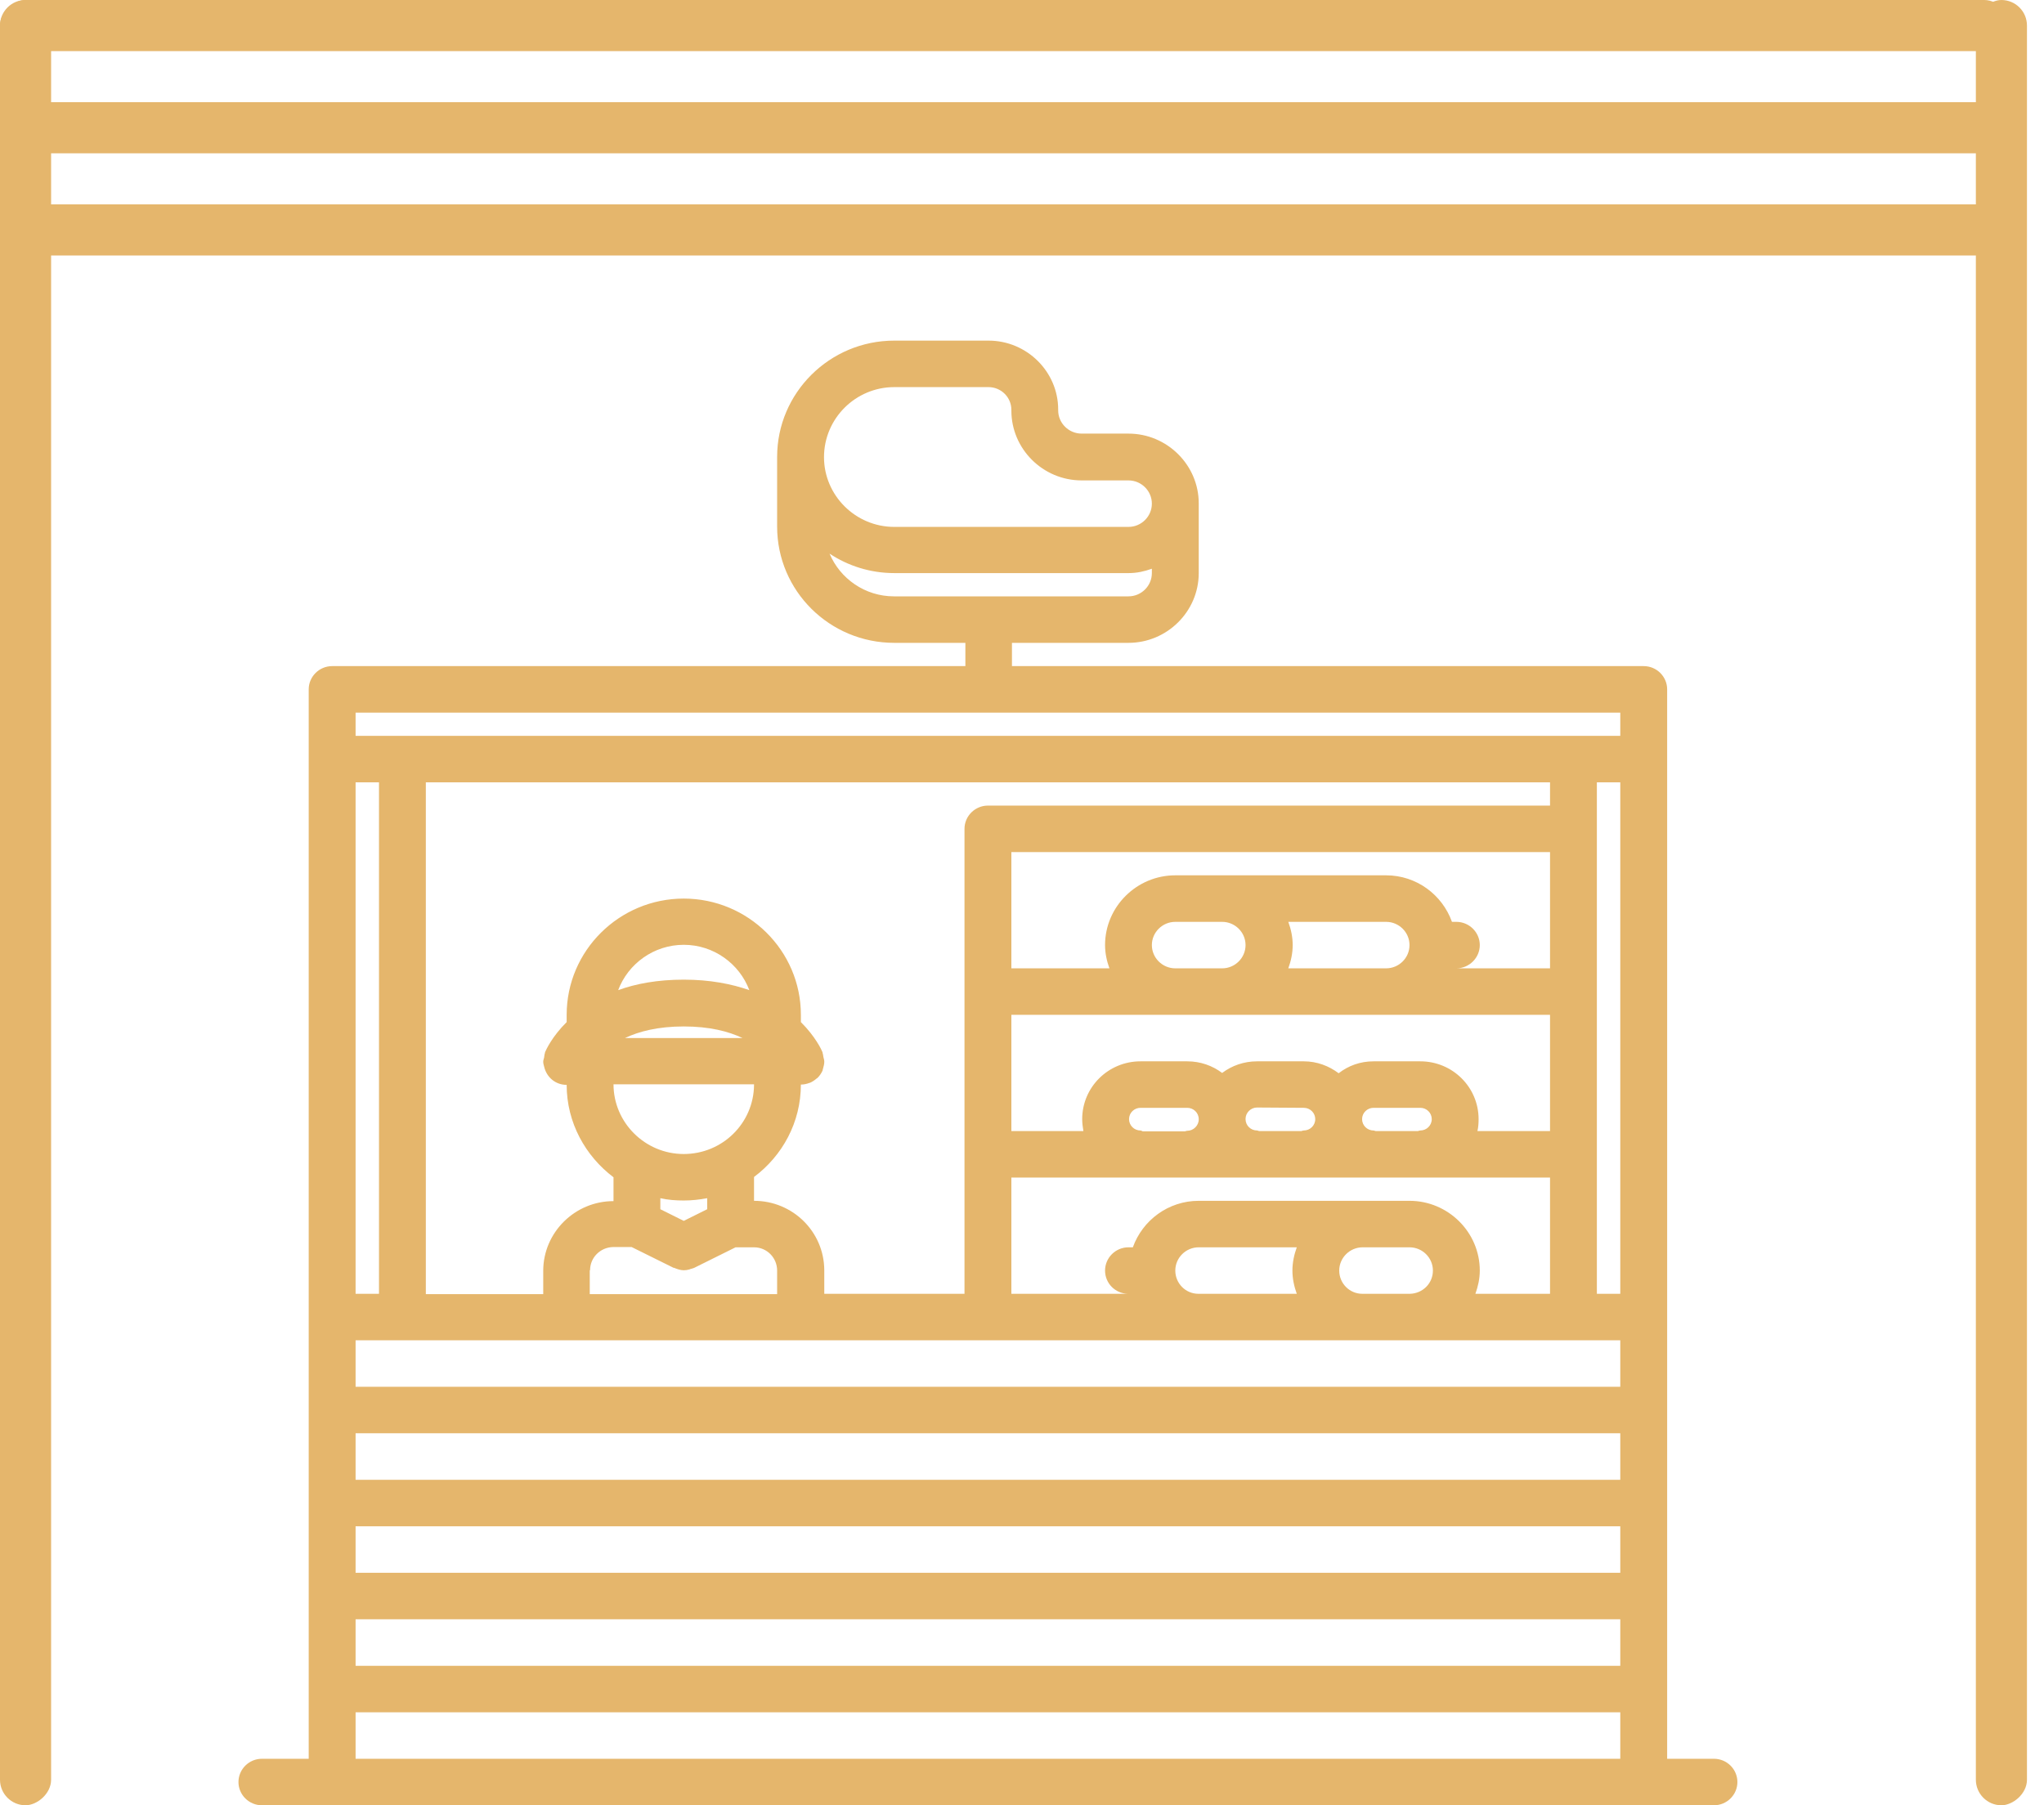 <svg width="60" height="53" viewBox="0 0 60 53" fill="none" xmlns="http://www.w3.org/2000/svg">
<path d="M50.312 51.635H48.938V38.667V22.286V20.238C48.938 19.863 48.628 19.556 48.25 19.556H29.705V18.873H33.125C34.259 18.873 35.188 17.952 35.188 16.825V14.778C35.188 13.652 34.259 12.73 33.125 12.73H31.75C31.372 12.73 31.062 12.423 31.062 12.048V12.039C31.062 12.039 31.062 12.031 31.062 12.022C31.062 10.913 30.143 10 29.017 10H26.25C24.351 10 22.812 11.536 22.812 13.413V15.46C22.812 17.346 24.351 18.873 26.25 18.873C26.25 18.873 26.25 18.873 26.259 18.873H28.338V19.556H9.75C9.372 19.556 9.062 19.863 9.062 20.238V22.286V22.294V38.667V51.635H7.688C7.309 51.635 7 51.942 7 52.318C7 52.693 7.309 53 7.688 53H50.312C50.691 53 51 52.693 51 52.318C51 51.942 50.691 51.635 50.312 51.635ZM26.25 11.365H29.017C29.387 11.365 29.688 11.664 29.688 12.031V12.039C29.688 12.039 29.688 12.048 29.688 12.056C29.688 13.182 30.616 14.104 31.75 14.104H33.125C33.503 14.104 33.812 14.411 33.812 14.786C33.812 15.162 33.503 15.469 33.125 15.469H26.25C25.116 15.469 24.188 14.547 24.188 13.421C24.188 12.287 25.116 11.365 26.25 11.365ZM24.351 16.254C24.892 16.612 25.545 16.825 26.25 16.825H33.125C33.125 16.825 33.125 16.825 33.134 16.825C33.374 16.825 33.598 16.774 33.812 16.697V16.825C33.812 17.201 33.503 17.508 33.125 17.508H29.034C29.026 17.508 29.026 17.508 29.017 17.508C29.009 17.508 29.009 17.508 29 17.508H26.25C26.25 17.508 26.25 17.508 26.241 17.508C25.391 17.508 24.66 16.988 24.351 16.254ZM47.562 20.921V21.603H10.438V20.921H47.562ZM10.438 22.968H11.125V37.984H10.438V22.968ZM45.5 22.968V23.651H29C28.622 23.651 28.312 23.958 28.312 24.333V37.984H24.196V37.302C24.196 37.293 24.196 37.293 24.196 37.285C24.188 36.158 23.268 35.254 22.134 35.254V34.554C22.967 33.931 23.509 32.95 23.509 31.841C23.595 31.841 23.68 31.824 23.766 31.79C23.766 31.79 23.766 31.79 23.775 31.79C23.852 31.756 23.913 31.713 23.973 31.662C23.981 31.654 23.99 31.654 23.998 31.645C24.059 31.585 24.11 31.509 24.145 31.432C24.153 31.406 24.153 31.381 24.162 31.363C24.179 31.304 24.196 31.235 24.196 31.176C24.196 31.176 24.196 31.176 24.196 31.167C24.196 31.116 24.179 31.073 24.17 31.031C24.162 30.988 24.162 30.954 24.145 30.911V30.903C24.145 30.903 24.145 30.903 24.145 30.894C24.119 30.826 23.938 30.433 23.509 30.007V29.794C23.509 27.908 21.962 26.381 20.071 26.381C18.18 26.381 16.634 27.908 16.634 29.794V30.007C16.204 30.433 16.032 30.817 15.998 30.894C15.998 30.894 15.998 30.894 15.998 30.903V30.911C15.98 30.954 15.98 31.005 15.972 31.048C15.963 31.09 15.946 31.125 15.946 31.167C15.946 31.167 15.946 31.167 15.946 31.176C15.946 31.227 15.963 31.27 15.972 31.312C16.041 31.619 16.298 31.85 16.634 31.85C16.634 32.959 17.184 33.94 18.009 34.563V35.263C16.874 35.263 15.946 36.184 15.946 37.31V37.993H12.5V22.968H45.5ZM47.562 22.968V37.984H46.875V22.968H47.562ZM43.309 37.984C43.386 37.771 43.438 37.541 43.438 37.302C43.438 36.175 42.509 35.254 41.375 35.254H35.188C34.294 35.254 33.538 35.826 33.254 36.619H33.125C32.747 36.619 32.438 36.926 32.438 37.302C32.438 37.677 32.738 37.976 33.108 37.984H29.688V34.571H45.5V37.984H43.309ZM39.991 37.984C39.613 37.984 39.312 37.677 39.312 37.302C39.312 36.926 39.622 36.619 40 36.619H41.375C41.753 36.619 42.062 36.926 42.062 37.302C42.062 37.677 41.762 37.976 41.384 37.984H39.991ZM35.179 37.984C34.801 37.984 34.5 37.677 34.5 37.302C34.5 36.926 34.809 36.619 35.188 36.619H38.066C37.989 36.832 37.938 37.063 37.938 37.302C37.938 37.541 37.989 37.771 38.066 37.984H35.179ZM45.5 25.016V28.429H42.75C43.128 28.429 43.438 28.121 43.438 27.746C43.438 27.371 43.128 27.064 42.75 27.064H42.621C42.337 26.27 41.581 25.698 40.688 25.698H34.5C33.366 25.698 32.438 26.62 32.438 27.746C32.438 27.985 32.489 28.215 32.566 28.429H29.688V25.016H45.5ZM33.477 33.189C33.288 33.189 33.142 33.036 33.142 32.856C33.142 32.669 33.297 32.524 33.477 32.524H34.852C35.033 32.524 35.188 32.669 35.188 32.856C35.188 32.856 35.188 32.856 35.188 32.865C35.188 33.044 35.033 33.198 34.852 33.198C34.827 33.198 34.809 33.206 34.784 33.215H33.546C33.52 33.206 33.495 33.189 33.477 33.189ZM38.273 32.524C38.462 32.524 38.608 32.677 38.608 32.856C38.608 33.044 38.453 33.189 38.273 33.189C38.247 33.189 38.23 33.198 38.204 33.206H36.966C36.941 33.206 36.923 33.189 36.898 33.189C36.717 33.189 36.562 33.044 36.562 32.856C36.562 32.856 36.562 32.856 36.562 32.848C36.562 32.84 36.562 32.848 36.562 32.848C36.562 32.669 36.717 32.515 36.898 32.515L38.273 32.524ZM41.693 32.524C41.882 32.524 42.028 32.677 42.028 32.856C42.028 33.044 41.873 33.189 41.693 33.189C41.667 33.189 41.65 33.198 41.624 33.206H40.387C40.361 33.206 40.344 33.189 40.318 33.189C40.129 33.189 39.983 33.036 39.983 32.856C39.983 32.669 40.138 32.524 40.318 32.524H41.693ZM41.693 31.159H40.318C39.931 31.159 39.579 31.287 39.295 31.509C39.012 31.295 38.659 31.159 38.273 31.159H36.898C36.511 31.159 36.159 31.287 35.875 31.5C35.591 31.287 35.239 31.159 34.852 31.159H33.477C32.532 31.159 31.767 31.918 31.767 32.856C31.767 32.976 31.784 33.095 31.802 33.206H29.688V29.794H45.5V33.206H43.369C43.395 33.095 43.403 32.976 43.403 32.856C43.403 31.918 42.638 31.159 41.693 31.159ZM34.5 28.429C34.122 28.429 33.812 28.121 33.812 27.746C33.812 27.371 34.122 27.064 34.5 27.064H35.875C36.253 27.064 36.562 27.371 36.562 27.746C36.562 28.121 36.253 28.429 35.875 28.429H34.5ZM40.688 27.064C41.066 27.064 41.375 27.371 41.375 27.746C41.375 28.121 41.066 28.429 40.688 28.429H37.817C37.895 28.215 37.946 27.985 37.946 27.746C37.946 27.507 37.895 27.277 37.817 27.064H40.688ZM17.321 37.293C17.321 36.918 17.622 36.619 18 36.611H18.009H18.541L19.762 37.216C19.77 37.225 19.779 37.216 19.796 37.225C19.882 37.259 19.977 37.293 20.071 37.293C20.131 37.293 20.183 37.285 20.243 37.267C20.26 37.259 20.277 37.25 20.294 37.25C20.32 37.242 20.346 37.233 20.372 37.225L21.592 36.619H22.125C22.125 36.619 22.125 36.619 22.134 36.619C22.512 36.619 22.812 36.926 22.812 37.302C22.812 37.302 22.812 37.302 22.812 37.31V37.993H17.312V37.293H17.321ZM20.071 28.761C19.298 28.761 18.662 28.881 18.146 29.069C18.438 28.292 19.195 27.738 20.071 27.738C20.948 27.738 21.704 28.292 21.996 29.069C21.48 28.889 20.845 28.761 20.071 28.761ZM21.798 30.476H18.344C18.756 30.28 19.315 30.135 20.071 30.135C20.827 30.135 21.386 30.28 21.798 30.476ZM22.134 31.841V31.85C22.125 32.976 21.206 33.88 20.071 33.88C18.937 33.88 18.009 32.959 18.009 31.833H22.134V31.841ZM20.071 35.245C20.303 35.245 20.535 35.22 20.759 35.177V35.501L20.071 35.843L19.384 35.501V35.177C19.607 35.228 19.839 35.245 20.071 35.245ZM10.438 39.349H35.17C35.179 39.349 35.179 39.349 35.188 39.349C35.188 39.349 35.188 39.349 35.196 39.349H39.991C40 39.349 40 39.349 40.009 39.349C40.009 39.349 40.009 39.349 40.017 39.349H41.375H41.384C41.392 39.349 41.392 39.349 41.401 39.349H47.562V40.714H10.438V39.349ZM47.562 42.079V43.444H10.438V42.079H47.562ZM47.562 44.809V46.175H10.438V44.809H47.562ZM10.438 47.54H47.562V48.905H10.438V47.54ZM10.438 50.27H47.562V51.635H10.438V50.27Z" fill="#E5B66C"/>
<rect width="59" height="1.5" rx="0.75" fill="#E5B66C"/>
<rect y="3" width="59" height="1.5" rx="0.75" fill="#E5B66C"/>
<rect y="6" width="59" height="1.5" rx="0.75" fill="#E5B66C"/>
<rect x="58" y="53" width="53" height="1.5" rx="0.75" transform="rotate(-90 58 53)" fill="#E5B66C"/>
<rect y="53" width="53" height="1.5" rx="0.75" transform="rotate(-90 0 53)" fill="#E5B66C"/>
</svg>

